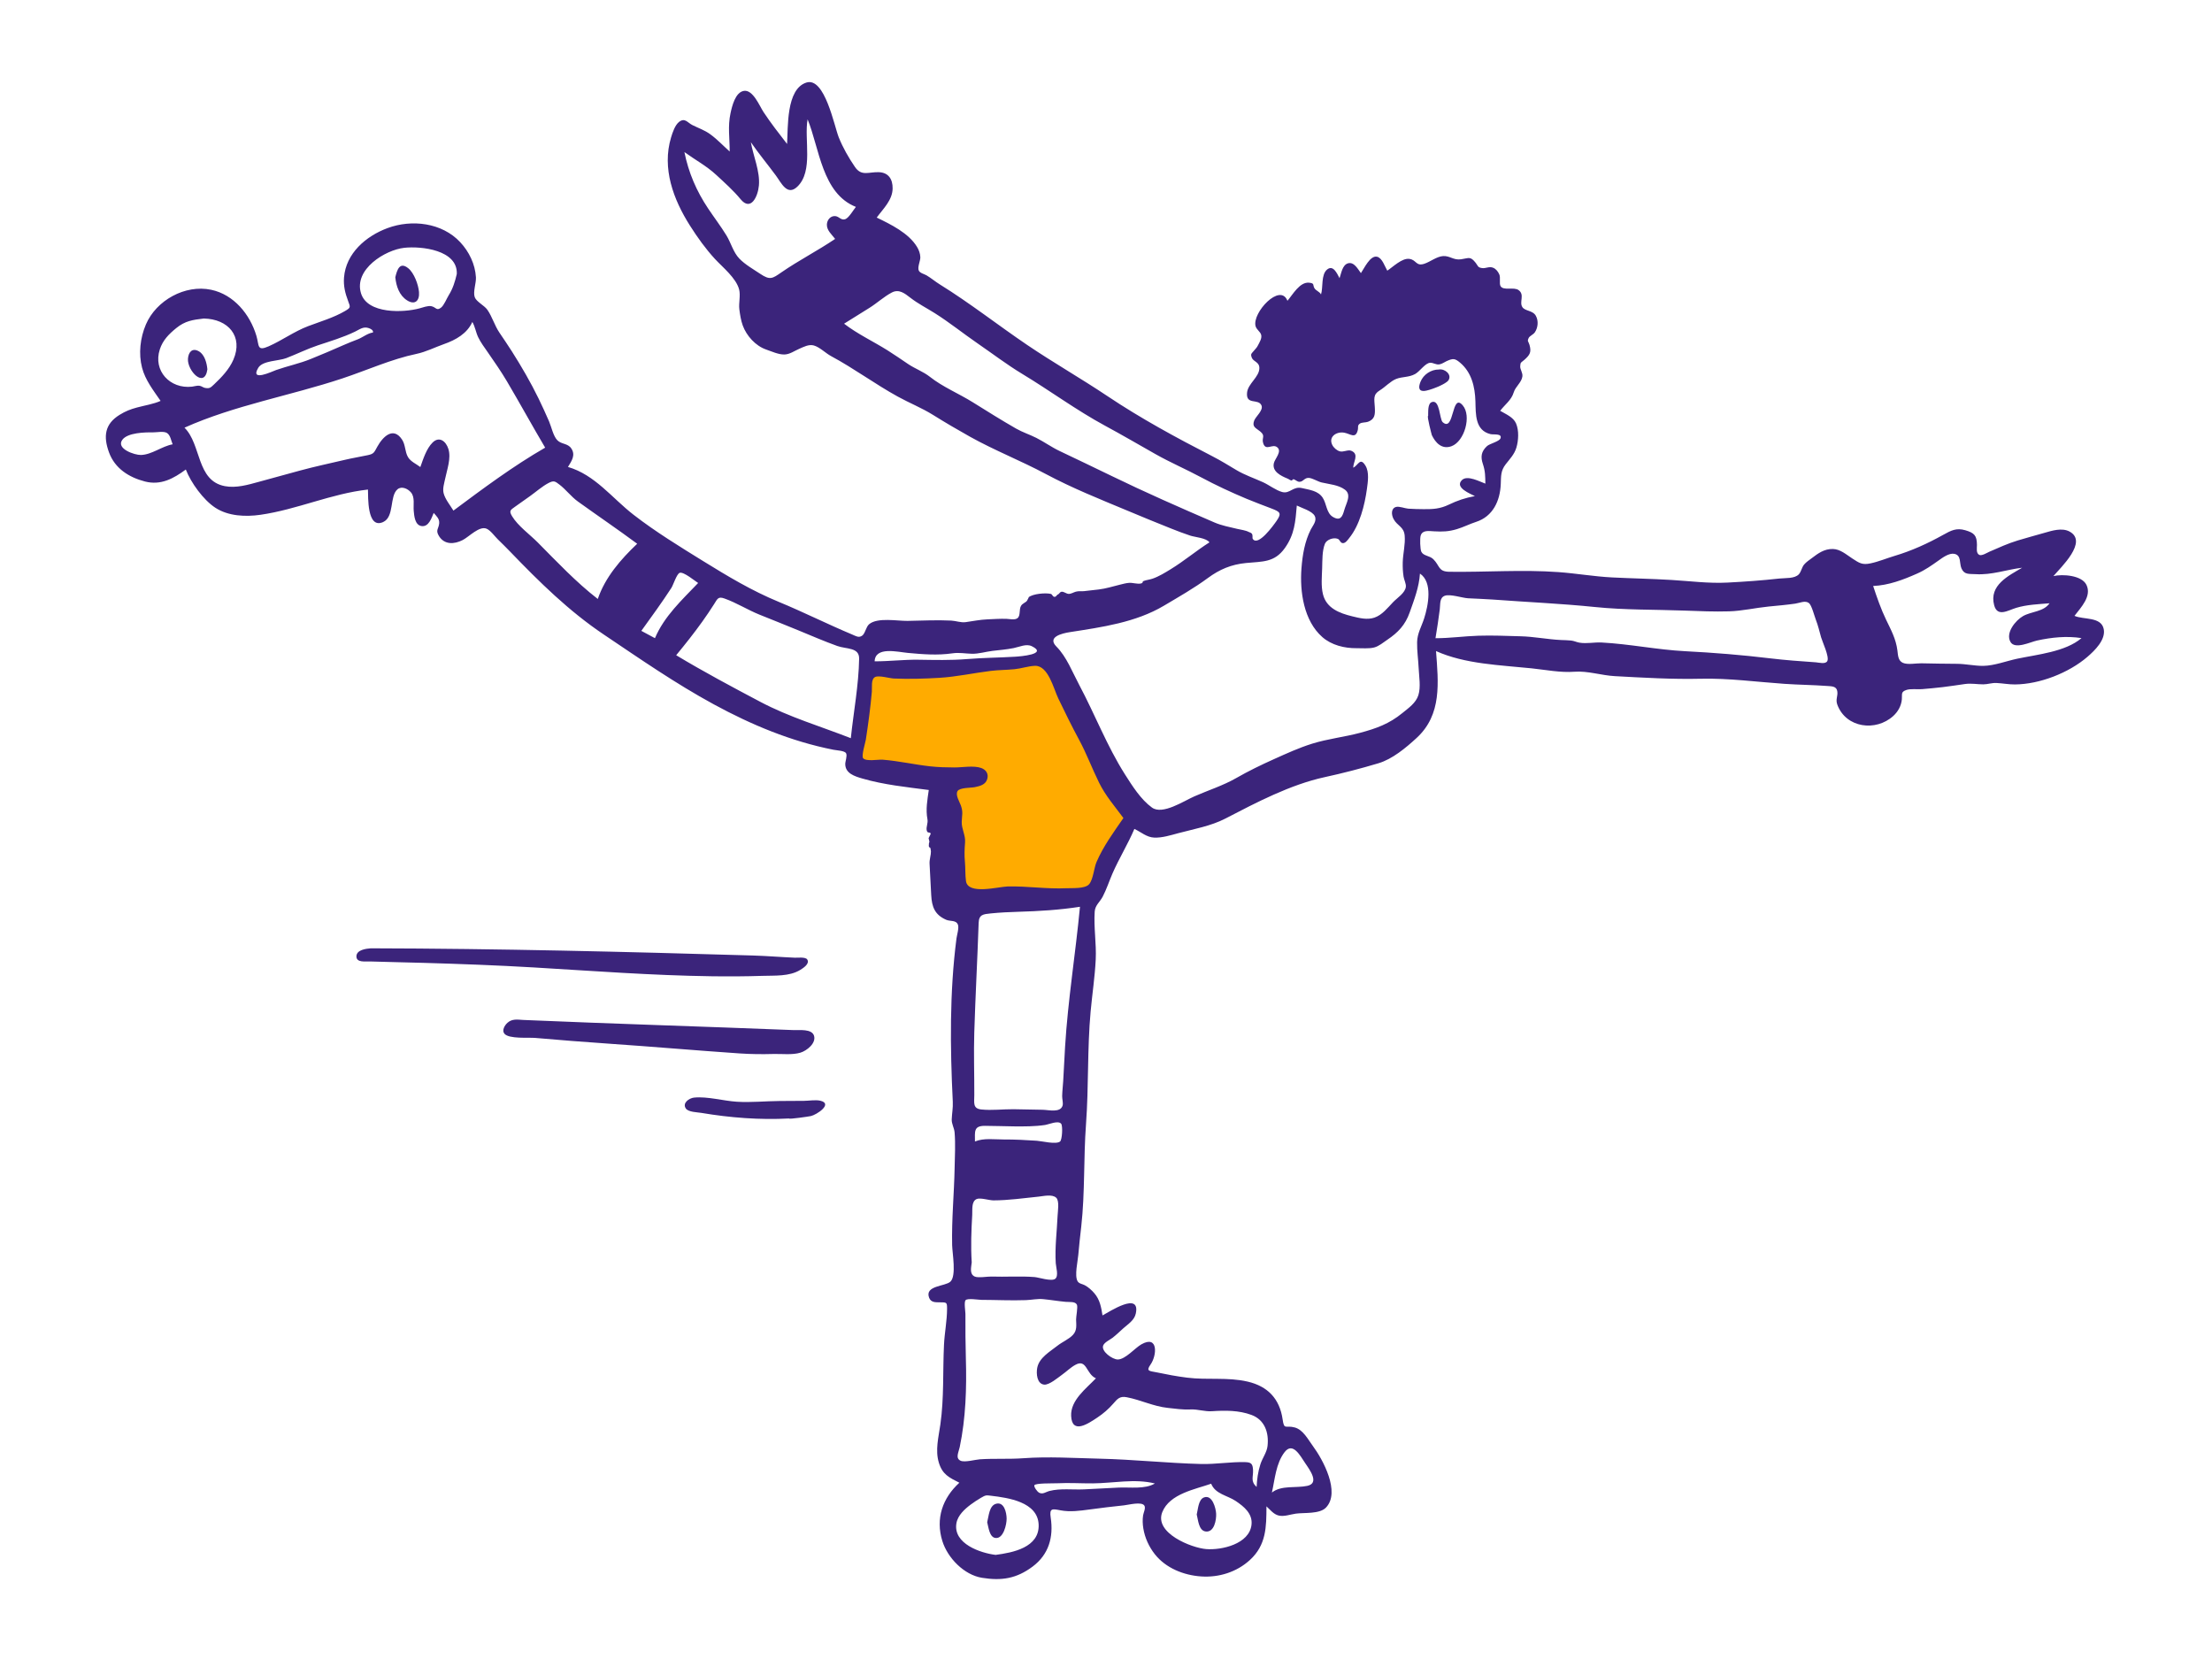<svg width="236" height="177" viewBox="0 0 236 177" fill="none" xmlns="http://www.w3.org/2000/svg">
<path fill-rule="evenodd" clip-rule="evenodd" d="M100.668 71.335C98.218 71.491 95.748 71.427 93.296 71.349C93.055 71.342 92.477 71.229 92.33 71.374C92.161 71.54 92.197 72.456 92.169 72.683C91.957 74.401 91.745 76.119 91.534 77.838C91.436 78.626 91.339 79.415 91.242 80.204C91.214 80.429 90.939 81.399 91.07 81.593C91.309 81.947 93.017 82.028 93.467 82.115L98.828 83.147C99.332 83.245 100.621 83.267 100.855 83.666C101.003 83.919 100.913 84.604 100.93 84.891L101.076 87.26C101.267 90.362 101.458 93.464 101.649 96.566C105.442 96.261 109.236 95.957 113.029 95.651C113.953 95.577 114.876 95.503 115.799 95.429C116.019 95.411 116.479 95.458 116.659 95.336C117.05 95.071 117.385 93.936 117.596 93.528C118.135 92.488 118.673 91.449 119.212 90.409C119.732 89.407 120.251 88.405 120.77 87.403C120.903 87.147 121.235 86.719 121.227 86.438C121.217 86.122 120.746 85.557 120.599 85.287C120.167 84.495 119.736 83.703 119.304 82.912C117.168 78.992 115.031 75.072 112.895 71.152C112.786 70.954 112.545 70.231 112.333 70.121C111.921 69.909 110.482 70.337 110.039 70.388C106.923 70.743 103.799 71.135 100.668 71.335Z" fill="#FFAB00"/>
<path fill-rule="evenodd" clip-rule="evenodd" d="M64.531 64.601C65.288 65.5 66.046 66.398 66.803 67.297C68.811 64.818 70.82 62.34 72.828 59.861C71.821 59.411 70.814 58.961 69.808 58.511C68.914 58.112 69.028 58.302 68.463 59.093C67.153 60.929 65.842 62.765 64.531 64.601Z" fill="#3B247B"/>
<path fill-rule="evenodd" clip-rule="evenodd" d="M103.26 123.07C103.256 124.376 103.253 125.682 103.25 126.988C107.245 126.792 111.24 126.595 115.234 126.398C115.053 125.85 114.871 125.302 114.69 124.754C114.548 124.326 114.369 123.033 114.024 122.746C113.648 122.432 111.992 122.756 111.487 122.774C108.744 122.872 106.002 122.971 103.26 123.07Z" fill="#3B247B"/>
<path fill-rule="evenodd" clip-rule="evenodd" d="M93.743 24.199C89.076 27.147 84.409 30.096 79.742 33.044C80.773 34.249 81.803 35.454 82.833 36.659C83.08 36.948 83.124 37.131 83.406 37.103C83.734 37.07 84.287 36.554 84.561 36.384C87.869 34.325 91.177 32.266 94.485 30.206C95.486 29.583 96.487 28.96 97.488 28.337C96.24 26.958 94.991 25.579 93.743 24.199Z" fill="#3B247B"/>
<path fill-rule="evenodd" clip-rule="evenodd" d="M202.173 70.28C202.004 68.909 201.313 67.516 200.808 66.247C200.212 64.751 199.584 63.268 198.942 61.792C198.535 60.858 198.387 61.087 197.323 61.129C196.08 61.178 194.837 61.227 193.594 61.275C194.551 64.751 195.508 68.226 196.465 71.701C196.631 72.302 196.899 74.558 197.421 74.862C197.602 74.968 198.226 74.832 198.431 74.825C199.018 74.802 199.604 74.781 200.191 74.758C200.988 74.729 201.785 74.699 202.582 74.669C202.471 73.204 202.352 71.738 202.173 70.28Z" fill="#3B247B"/>
<path fill-rule="evenodd" clip-rule="evenodd" d="M123.217 158.275C121.078 157.734 118.751 158.247 116.595 158.262C115.326 158.271 114.059 158.186 112.79 158.251C112.365 158.273 110.42 158.217 110.354 158.473C110.303 158.669 110.69 159.163 110.839 159.245C111.259 159.474 111.555 159.18 111.978 159.071C113.127 158.774 114.469 158.957 115.649 158.901C116.884 158.842 118.118 158.769 119.352 158.712C120.582 158.655 122.151 158.91 123.217 158.275ZM18.42 47.402C18.256 47.026 18.189 46.429 17.812 46.194C17.462 45.976 16.73 46.135 16.327 46.129C15.469 46.118 13.605 46.151 13.045 46.932C12.363 47.882 14.368 48.559 15.037 48.541C16.199 48.51 17.256 47.617 18.42 47.402ZM39.783 35.481C39.872 35.24 39.561 35.081 39.337 35.005C38.766 34.81 38.391 35.134 37.889 35.378C36.621 35.994 35.242 36.401 33.908 36.846C32.747 37.234 31.669 37.777 30.531 38.213C29.723 38.522 28.019 38.462 27.554 39.242C26.636 40.784 29.041 39.628 29.465 39.478C30.681 39.049 31.975 38.785 33.167 38.295C34.314 37.824 35.484 37.344 36.619 36.833C37.137 36.6 37.652 36.403 38.18 36.199C38.674 36.009 39.258 35.531 39.783 35.481ZM74.485 62.2C74.182 62.014 72.941 60.977 72.523 61.114C72.197 61.221 71.833 62.412 71.63 62.725C70.613 64.291 69.516 65.792 68.425 67.307C68.909 67.567 69.393 67.827 69.877 68.087C70.864 65.749 72.767 63.999 74.485 62.2ZM93.315 70.557C94.872 70.561 96.415 70.366 97.971 70.387C99.714 70.412 101.427 70.459 103.168 70.317C104.882 70.176 106.589 70.169 108.303 70.065C108.842 70.033 111.844 69.803 110.085 68.945C109.494 68.656 108.782 69.016 108.14 69.146C107.395 69.296 106.644 69.353 105.891 69.443C105.174 69.529 104.413 69.768 103.689 69.75C102.93 69.732 102.361 69.596 101.598 69.706C100.016 69.934 98.442 69.806 96.861 69.66C95.772 69.558 93.379 68.946 93.315 70.557ZM135.7 159.243C136.702 158.435 138.288 158.785 139.479 158.527C140.794 158.242 139.758 156.848 139.254 156.106C138.728 155.332 137.937 153.786 137.053 154.931C136.13 156.128 136.021 157.815 135.7 159.243ZM104.145 124.117C104.112 124.844 103.752 125.591 104.508 125.841C105.233 126.08 106.478 125.717 107.229 125.652C108.209 125.567 109.173 125.405 110.15 125.305C110.586 125.26 111.024 125.226 111.462 125.266C111.764 125.294 112.492 125.622 112.761 125.486C113.093 125.319 113.254 124.42 112.983 124.074C112.689 123.698 110.917 124.07 110.283 124.118C108.216 124.275 106.203 124.025 104.145 124.117ZM104.019 121.786C104.97 121.394 106.1 121.577 107.102 121.572C108.28 121.566 109.445 121.63 110.621 121.707C111.141 121.741 112.658 122.126 113.095 121.793C113.325 121.618 113.407 120.118 113.212 119.889C112.895 119.513 111.898 119.965 111.49 120.026C110.397 120.188 109.281 120.184 108.178 120.174C107.146 120.165 106.11 120.119 105.078 120.117C103.856 120.114 104.021 120.738 104.019 121.786ZM71.296 60.294C70.907 60.068 69.632 59.033 69.155 59.19C68.75 59.324 68.319 60.559 68.077 60.948C67.616 61.688 67.129 62.413 66.651 63.142C66.345 63.608 65.53 64.451 65.669 65.081C65.744 65.416 66.422 65.996 66.765 65.894C67.118 65.789 67.701 64.474 67.897 64.215C68.959 62.812 70.293 61.756 71.296 60.294ZM194.984 61.813C196.345 64.481 196.52 67.498 197.258 70.361C197.429 71.028 197.694 71.686 197.84 72.356C197.921 72.729 197.771 73.369 197.98 73.687C198.504 74.483 200.925 74.231 201.448 73.53C201.755 73.118 201.516 72.691 201.386 72.264C201.209 71.687 201.294 71.184 201.192 70.609C200.987 69.454 199.947 68.289 199.453 67.224C198.914 66.06 198.666 64.659 197.894 63.62C197.377 62.924 195.927 61.488 194.984 61.813ZM106.223 165.892C108.045 165.653 110.91 165.111 110.814 162.663C110.719 160.23 107.529 159.798 105.754 159.585C105.233 159.522 105.176 159.492 104.648 159.808C104.285 160.024 103.924 160.256 103.585 160.509C102.925 161.001 102.179 161.672 102.038 162.531C101.681 164.712 104.625 165.699 106.223 165.892ZM95.812 27.672C96.638 27.759 95.539 26.956 95.331 26.859C94.698 26.564 93.996 26.617 93.324 26.73C91.7 27.001 90.262 28.365 88.874 29.208C87.404 30.101 85.954 31.11 84.421 31.889C83.721 32.246 83.141 32.548 82.559 33.08C82.262 33.351 82.159 33.539 81.76 33.538C81.539 33.538 81.046 33.022 80.811 33.321C80.153 34.156 83.465 34.425 83.811 34.369C85.538 34.087 87.036 33.431 88.518 32.543C90.031 31.636 91.637 30.899 93.158 30.016C93.815 29.635 94.378 29.128 94.977 28.675C95.063 28.61 95.218 28.391 95.305 28.308C95.445 28.349 95.561 28.313 95.655 28.199C95.704 28.022 95.756 27.846 95.812 27.672ZM129.22 158.298C127.54 158.894 124.794 159.358 124.006 161.328C123.113 163.56 127.126 165.152 128.7 165.273C130.354 165.4 133.294 164.731 133.525 162.674C133.657 161.49 132.719 160.734 131.842 160.144C130.945 159.54 129.665 159.41 129.22 158.298ZM21.741 33.984C20.553 34.121 19.746 34.238 18.8 35.008C18.016 35.648 17.369 36.294 17.049 37.28C16.31 39.56 18.137 41.518 20.485 41.253C20.743 41.223 20.996 41.127 21.259 41.154C21.5 41.178 21.669 41.352 21.873 41.386C22.354 41.468 22.447 41.383 22.841 41.009C23.646 40.246 24.454 39.407 24.899 38.377C25.973 35.896 24.358 34.029 21.741 33.984ZM48.735 29.233C48.85 26.665 44.942 26.243 43.139 26.438C41.093 26.66 37.736 28.738 38.515 31.287C39.201 33.53 43.071 33.359 44.743 32.903C45.101 32.806 45.657 32.594 46.01 32.666C46.538 32.773 46.564 33.208 47.063 32.814C47.376 32.566 47.659 31.845 47.88 31.489C48.321 30.781 48.548 30.043 48.735 29.233ZM103.674 134.681C103.62 135.231 103.41 135.937 104.002 136.199C104.368 136.361 105.383 136.184 105.75 136.197C107.283 136.251 108.857 136.129 110.381 136.251C110.832 136.287 112.179 136.745 112.58 136.438C112.972 136.138 112.666 135.201 112.64 134.781C112.533 133.068 112.763 131.404 112.836 129.7C112.856 129.243 113.045 128.132 112.694 127.793C112.267 127.38 111.32 127.619 110.811 127.67C109.223 127.831 107.59 128.067 105.994 128.07C105.556 128.071 104.586 127.76 104.206 127.924C103.622 128.176 103.76 129.054 103.728 129.615C103.63 131.305 103.565 132.989 103.674 134.681ZM67.982 58.013C65.9 56.471 63.743 55.009 61.661 53.51C60.92 52.976 60.369 52.214 59.675 51.693C59.239 51.366 59.106 51.223 58.511 51.539C57.823 51.904 57.183 52.477 56.548 52.93C56.015 53.31 55.48 53.687 54.946 54.066C54.451 54.417 54.286 54.497 54.636 55.079C55.253 56.105 56.534 57.03 57.371 57.873C59.437 59.954 61.456 62.106 63.777 63.904C64.575 61.576 66.226 59.682 67.982 58.013ZM91.316 22.074C87.702 20.646 87.428 15.812 86.164 12.73C85.773 14.84 86.811 18.268 85.058 19.925C83.98 20.943 83.356 19.506 82.777 18.723C81.895 17.532 80.949 16.392 80.108 15.171C80.366 16.645 81.107 18.299 80.968 19.798C80.859 20.975 80.107 22.587 79.012 21.252C78.261 20.336 77.298 19.479 76.421 18.666C75.368 17.689 74.165 17.057 73.019 16.224C73.463 18.428 74.309 20.385 75.555 22.251C76.195 23.208 76.895 24.127 77.499 25.108C77.992 25.91 78.225 26.907 78.879 27.588C79.49 28.225 80.388 28.733 81.119 29.222C82.16 29.918 82.41 29.72 83.368 29.058C85.221 27.778 87.234 26.753 89.1 25.489C88.754 25.033 88.203 24.582 88.221 23.96C88.235 23.457 88.621 22.999 89.136 23.059C89.54 23.107 89.727 23.53 90.176 23.387C90.556 23.266 91.075 22.359 91.316 22.074ZM215.743 60.572C214.069 60.77 212.505 61.367 210.789 61.258C210.095 61.214 209.576 61.342 209.271 60.645C209.027 60.088 209.277 59.242 208.511 59.09C207.944 58.978 207.242 59.504 206.823 59.803C206.069 60.338 205.402 60.814 204.549 61.192C203.037 61.863 201.501 62.446 199.848 62.52C200.248 63.734 200.67 64.95 201.223 66.105C201.754 67.211 202.276 68.152 202.434 69.385C202.502 69.912 202.502 70.487 203.019 70.719C203.527 70.946 204.433 70.759 204.983 70.768C206.242 70.791 207.501 70.821 208.761 70.823C209.72 70.825 210.675 71.054 211.609 71.041C212.77 71.024 214.085 70.519 215.217 70.279C217.364 69.825 220.368 69.544 222.078 68.08C220.495 67.831 218.882 68 217.327 68.341C216.615 68.498 214.981 69.311 214.504 68.496C213.935 67.526 215.048 66.186 215.833 65.735C216.719 65.226 218.041 65.281 218.666 64.364C217.486 64.463 216.244 64.507 215.104 64.853C214.23 65.119 213.103 65.876 212.757 64.565C212.197 62.441 214.282 61.434 215.743 60.572ZM90.774 78.757C91.07 75.945 91.613 73.104 91.662 70.273C91.682 69.05 90.3 69.269 89.333 68.921C87.927 68.416 86.549 67.818 85.169 67.249C83.793 66.681 82.409 66.133 81.029 65.577C79.775 65.072 78.572 64.308 77.308 63.86C76.62 63.615 76.567 63.854 76.168 64.485C75.779 65.099 75.371 65.7 74.949 66.292C74.062 67.534 73.113 68.729 72.142 69.906C75.062 71.664 78.11 73.289 81.124 74.882C84.199 76.508 87.543 77.493 90.774 78.757ZM153.153 68.091C154.697 68.094 156.201 67.872 157.739 67.825C159.26 67.778 160.73 67.845 162.237 67.885C163.685 67.922 165.105 68.216 166.549 68.284C166.9 68.301 167.265 68.299 167.615 68.339C167.966 68.378 168.174 68.508 168.5 68.564C169.301 68.699 170.081 68.507 170.889 68.55C173.869 68.709 176.805 69.322 179.786 69.477C182.85 69.636 185.841 69.874 188.891 70.242C190.503 70.436 192.117 70.55 193.737 70.663C194.069 70.687 194.78 70.896 194.962 70.517C195.183 70.057 194.433 68.485 194.295 67.998C194.116 67.365 193.969 66.718 193.728 66.104C193.587 65.745 193.289 64.574 193.003 64.346C192.604 64.029 192.009 64.334 191.543 64.401C190.6 64.537 189.641 64.619 188.692 64.712C187.288 64.851 185.883 65.183 184.48 65.225C182.896 65.272 181.32 65.204 179.738 65.145C176.569 65.026 173.324 65.088 170.172 64.764C166.529 64.39 162.87 64.238 159.219 63.963C158.353 63.898 157.485 63.882 156.619 63.83C155.999 63.793 154.734 63.358 154.155 63.559C153.567 63.764 153.679 64.461 153.612 65.002C153.485 66.034 153.32 67.064 153.153 68.091ZM115.223 96.745C113.025 97.083 110.869 97.215 108.647 97.279C107.667 97.307 106.693 97.354 105.717 97.452C104.9 97.534 104.443 97.57 104.413 98.464C104.28 102.383 104.067 106.26 103.946 110.181C103.878 112.395 103.957 114.612 103.949 116.826C103.946 117.667 103.774 118.273 104.697 118.371C105.82 118.49 106.997 118.334 108.126 118.344C109.166 118.354 110.205 118.38 111.244 118.402C111.912 118.417 113.149 118.749 113.373 117.941C113.445 117.682 113.316 117.228 113.323 116.943C113.335 116.411 113.401 115.874 113.433 115.342C113.506 114.122 113.56 112.902 113.634 111.682C113.937 106.685 114.752 101.729 115.223 96.745ZM90.055 34.535C91.505 35.648 93.154 36.413 94.704 37.386C95.447 37.852 96.164 38.353 96.892 38.842C97.641 39.345 98.511 39.65 99.219 40.208C100.588 41.29 102.282 41.979 103.787 42.918C105.315 43.871 106.839 44.827 108.402 45.723C109.094 46.12 109.851 46.358 110.56 46.715C111.411 47.145 112.182 47.706 113.044 48.116C114.89 48.994 116.732 49.873 118.57 50.767C122.177 52.523 125.875 54.146 129.557 55.737C130.342 56.076 131.167 56.225 131.994 56.425C132.385 56.52 132.88 56.569 133.232 56.756C133.341 56.815 133.457 56.823 133.544 56.922C133.711 57.11 133.569 57.374 133.672 57.514C134.245 58.299 135.838 56.093 136.208 55.559C136.78 54.733 136.548 54.599 135.665 54.256C134.774 53.911 133.875 53.585 132.994 53.215C131.371 52.535 129.71 51.765 128.16 50.932C126.547 50.065 124.867 49.349 123.271 48.445C121.481 47.431 119.705 46.396 117.895 45.418C114.841 43.767 112.035 41.686 109.068 39.895C107.429 38.906 105.889 37.729 104.304 36.64C102.757 35.577 101.29 34.391 99.71 33.398C98.841 32.852 97.938 32.397 97.126 31.766C96.519 31.295 95.913 30.811 95.152 31.207C94.33 31.634 93.554 32.353 92.755 32.85C91.854 33.41 90.955 33.973 90.055 34.535ZM157.36 52.93C156.89 52.684 155.162 52.026 155.973 51.221C156.551 50.648 157.916 51.409 158.475 51.599C158.463 50.806 158.465 50.26 158.21 49.504C157.953 48.745 158.024 48.171 158.649 47.595C158.934 47.332 159.97 47.105 160.091 46.76C160.277 46.224 159.348 46.394 159.031 46.319C157.355 45.922 157.456 44.165 157.414 42.82C157.365 41.238 156.995 39.718 155.773 38.689C155.221 38.225 155.021 38.224 154.341 38.529C154.091 38.642 153.865 38.822 153.588 38.872C153.197 38.943 152.935 38.688 152.587 38.705C152.048 38.732 151.497 39.624 150.972 39.909C150.292 40.278 149.623 40.168 148.951 40.432C148.354 40.667 147.776 41.304 147.218 41.643C146.459 42.105 146.632 42.558 146.681 43.465C146.721 44.222 146.697 44.718 145.953 44.999C145.713 45.089 145.291 45.049 145.087 45.194C144.785 45.409 144.949 45.571 144.851 45.931C144.605 46.84 144.083 46.285 143.417 46.164C142.606 46.015 141.713 46.588 142.136 47.459C142.288 47.77 142.613 48.054 142.939 48.151C143.324 48.265 143.805 47.95 144.161 48.092C145.067 48.456 144.343 49.316 144.386 49.903C144.936 49.604 145.123 48.748 145.692 49.697C146.103 50.382 145.939 51.424 145.837 52.172C145.6 53.904 145.069 56.025 143.943 57.414C143.781 57.614 143.538 57.99 143.234 57.943C142.98 57.904 142.949 57.574 142.73 57.49C142.26 57.309 141.539 57.577 141.359 58.013C141.055 58.749 141.087 59.829 141.062 60.608C141.035 61.505 140.929 62.52 141.147 63.399C141.518 64.902 142.916 65.425 144.276 65.757C145.033 65.942 145.864 66.157 146.631 65.898C147.468 65.614 148.043 64.854 148.633 64.241C149.076 63.779 149.936 63.255 149.994 62.588C150.021 62.275 149.799 61.845 149.749 61.525C149.668 61.018 149.646 60.505 149.659 59.991C149.684 59.048 149.948 58.089 149.867 57.146C149.784 56.181 149.067 56.112 148.677 55.368C148.444 54.925 148.389 54.234 148.955 54.084C149.284 53.996 149.9 54.245 150.257 54.271C150.8 54.309 151.351 54.318 151.896 54.323C152.901 54.334 153.658 54.282 154.567 53.845C155.503 53.395 156.339 53.114 157.36 52.93ZM134.069 158.646C134.106 157.823 134.221 157.001 134.476 156.216C134.692 155.548 135.157 154.964 135.235 154.274C135.398 152.835 134.921 151.483 133.534 150.964C132.189 150.461 130.732 150.469 129.327 150.563C128.512 150.618 127.821 150.339 127.021 150.376C126.178 150.415 125.435 150.299 124.599 150.21C123.045 150.045 121.721 149.361 120.212 149.072C119.474 148.93 119.218 149.245 118.767 149.765C118.269 150.337 117.708 150.819 117.077 151.239C116.108 151.885 114.374 153.073 114.281 151.069C114.204 149.388 115.888 148.142 116.927 147.053C115.874 146.605 115.964 144.943 114.74 145.612C114.209 145.902 113.79 146.332 113.299 146.68C112.886 146.973 111.938 147.789 111.395 147.726C110.628 147.636 110.546 146.546 110.661 145.942C110.87 144.844 112.017 144.212 112.832 143.567C113.324 143.178 114.061 142.871 114.479 142.413C114.924 141.927 114.825 141.382 114.81 140.771C114.803 140.492 115.012 139.445 114.898 139.204C114.724 138.834 114.119 138.932 113.689 138.894C112.889 138.822 112.096 138.682 111.3 138.607C110.676 138.548 110.076 138.689 109.451 138.712C107.874 138.769 106.278 138.687 104.698 138.683C104.412 138.682 103.211 138.477 103.011 138.725C102.839 138.938 103.003 139.929 103.002 140.185C102.996 141.775 103.002 143.363 103.049 144.952C103.142 148.087 103.038 151.307 102.394 154.389C102.277 154.948 101.91 155.566 102.476 155.841C102.911 156.053 104.073 155.724 104.548 155.693C106.088 155.592 107.644 155.692 109.175 155.58C111.841 155.385 114.598 155.564 117.317 155.627C120.935 155.711 124.532 156.103 128.148 156.195C129.72 156.235 131.319 155.949 132.87 155.996C133.48 156.015 133.652 156.169 133.687 156.823C133.728 157.599 133.39 158.016 134.069 158.646ZM58.164 47.76C56.775 45.412 55.465 43.019 54.077 40.671C53.45 39.611 52.746 38.603 52.046 37.59C51.688 37.072 51.291 36.548 51.017 35.976C50.766 35.453 50.691 34.852 50.395 34.35C49.836 35.587 48.635 36.265 47.379 36.708C46.402 37.052 45.45 37.544 44.431 37.757C41.766 38.313 39.13 39.51 36.515 40.379C30.963 42.222 25.029 43.234 19.683 45.629C21.507 47.434 20.94 51.284 23.984 51.866C25.195 52.098 26.459 51.725 27.618 51.406C29.081 51.003 30.546 50.603 32.01 50.204C33.6 49.771 35.205 49.435 36.807 49.057C37.612 48.867 38.422 48.735 39.228 48.564C39.9 48.422 39.908 48.282 40.26 47.649C40.855 46.58 41.959 45.486 42.893 46.897C43.273 47.471 43.193 48.193 43.526 48.763C43.811 49.249 44.419 49.501 44.847 49.83C45.144 48.992 45.499 47.856 46.155 47.212C46.871 46.51 47.582 47.075 47.84 47.901C48.149 48.893 47.693 50.101 47.493 51.077C47.396 51.554 47.211 52.103 47.323 52.592C47.472 53.242 48.038 53.913 48.376 54.477C51.532 52.125 54.755 49.723 58.164 47.76ZM119.858 87.276C118.934 86.023 117.957 84.914 117.264 83.51C116.522 82.011 115.923 80.395 115.132 78.934C114.347 77.482 113.624 76.003 112.907 74.513C112.407 73.473 111.838 70.976 110.405 71.038C109.689 71.07 108.959 71.327 108.239 71.398C107.395 71.481 106.547 71.476 105.705 71.579C103.855 71.806 102.056 72.21 100.189 72.32C98.586 72.414 96.961 72.462 95.356 72.392C94.918 72.373 93.779 72.032 93.374 72.228C92.901 72.455 93.059 73.343 93.019 73.798C92.868 75.507 92.637 77.218 92.377 78.914C92.333 79.203 91.886 80.648 92.086 80.892C92.394 81.269 93.72 81.017 94.152 81.05C95.857 81.182 97.533 81.571 99.232 81.76C100.093 81.855 100.956 81.877 101.822 81.88C102.664 81.883 103.892 81.651 104.69 81.939C105.204 82.125 105.495 82.561 105.329 83.117C105.147 83.729 104.552 83.866 104.001 83.981C103.597 84.065 102.425 84.018 102.171 84.389C101.896 84.792 102.378 85.549 102.514 85.931C102.775 86.662 102.627 86.976 102.607 87.691C102.587 88.444 103.023 89.106 102.964 89.867C102.908 90.611 102.877 91.205 102.949 91.963C103.013 92.63 102.969 93.359 103.062 94.007C103.279 95.505 106.518 94.599 107.523 94.576C109.6 94.529 111.686 94.866 113.756 94.766C114.365 94.737 115.777 94.847 116.206 94.33C116.642 93.807 116.711 92.612 116.992 91.963C117.724 90.27 118.817 88.785 119.858 87.276ZM138.358 53.935C138.207 55.673 138.122 57.012 137.081 58.474C135.97 60.036 134.692 59.896 132.938 60.068C131.363 60.222 130.127 60.742 128.862 61.674C127.375 62.769 125.77 63.678 124.185 64.62C121.169 66.413 117.572 66.909 114.147 67.442C113.286 67.576 111.697 67.961 112.71 68.982C113.799 70.079 114.409 71.698 115.141 73.071C116.819 76.218 118.105 79.599 120.019 82.613C120.792 83.831 121.717 85.301 122.904 86.16C124.03 86.976 126.292 85.461 127.438 84.96C128.929 84.308 130.493 83.814 131.897 83.01C133.207 82.26 134.54 81.613 135.916 80.996C137.268 80.389 138.577 79.786 139.993 79.344C141.659 78.823 143.419 78.638 145.111 78.184C146.847 77.719 148.217 77.226 149.62 76.076C150.272 75.541 151.067 75.006 151.329 74.162C151.598 73.297 151.4 72.195 151.359 71.308C151.317 70.382 151.173 69.433 151.192 68.507C151.211 67.573 151.669 66.839 151.945 65.971C152.382 64.602 152.879 62.118 151.496 61.196C151.399 62.659 150.883 63.972 150.399 65.345C149.934 66.667 149.169 67.476 148.026 68.247C147.592 68.54 147.121 68.948 146.606 69.081C146.06 69.223 145.297 69.15 144.729 69.156C143.452 69.17 142.069 68.835 141.086 67.975C139.096 66.233 138.662 63.111 138.854 60.634C138.965 59.21 139.199 57.775 139.852 56.49C140.077 56.048 140.523 55.576 140.274 55.059C140.013 54.517 138.846 54.189 138.358 53.935ZM99.092 84.285C96.745 83.978 94.3 83.729 92.02 83.067C91.191 82.825 90.19 82.52 90.181 81.525C90.178 81.22 90.407 80.668 90.276 80.381C90.141 80.087 89.3 80.067 88.911 79.99C84.389 79.093 80.189 77.34 76.152 75.145C72.069 72.924 68.298 70.305 64.445 67.717C60.687 65.193 57.564 62.11 54.439 58.868C54.005 58.417 53.56 57.978 53.112 57.542C52.785 57.224 52.331 56.575 51.901 56.402C51.128 56.092 50.048 57.269 49.364 57.619C48.475 58.075 47.415 58.144 46.829 57.183C46.441 56.549 46.802 56.433 46.857 55.836C46.903 55.345 46.567 55.066 46.271 54.725C46.043 55.263 45.74 56.247 44.965 56.125C44.267 56.015 44.191 55.054 44.141 54.506C44.083 53.867 44.282 53.056 43.85 52.539C43.51 52.132 42.846 51.835 42.41 52.203C41.535 52.944 42.102 55.152 40.867 55.702C39.124 56.478 39.294 52.938 39.257 52.231C35.356 52.662 31.689 54.366 27.783 54.924C26.194 55.151 24.358 55.077 22.971 54.169C21.695 53.335 20.37 51.5 19.825 50.092C18.517 51.061 17.149 51.805 15.469 51.372C13.761 50.932 12.259 49.985 11.631 48.268C11.001 46.545 11.184 45.233 12.756 44.261C13.4 43.863 13.908 43.668 14.617 43.476C15.401 43.263 16.394 43.109 17.134 42.772C16.371 41.657 15.503 40.564 15.156 39.231C14.764 37.728 14.96 36.037 15.567 34.616C16.664 32.047 19.748 30.328 22.525 30.915C24.95 31.428 26.665 33.526 27.354 35.822C27.667 36.865 27.392 37.511 28.668 36.946C30.118 36.305 31.387 35.361 32.884 34.795C34.183 34.304 35.6 33.892 36.803 33.187C37.426 32.822 37.397 32.791 37.143 32.121C36.828 31.29 36.633 30.515 36.703 29.612C36.904 27.024 39.045 25.19 41.337 24.339C43.935 23.374 47.157 23.755 49.103 25.841C50.049 26.854 50.695 28.186 50.777 29.58C50.814 30.198 50.446 31.138 50.651 31.708C50.83 32.203 51.676 32.584 52.003 33.058C52.521 33.81 52.761 34.711 53.275 35.476C53.721 36.139 54.172 36.796 54.601 37.47C55.641 39.108 56.616 40.786 57.467 42.53C57.856 43.328 58.221 44.138 58.577 44.951C58.822 45.509 59.024 46.528 59.465 46.972C59.909 47.421 60.572 47.278 60.954 47.846C61.435 48.562 60.978 49.195 60.597 49.819C63.495 50.668 65.275 53.122 67.594 54.92C69.936 56.735 72.506 58.307 75.023 59.864C77.643 61.484 80.215 63.029 83.067 64.206C85.725 65.303 88.294 66.597 90.945 67.707C91.316 67.863 91.606 68.07 91.973 67.828C92.313 67.604 92.382 66.882 92.737 66.59C93.637 65.849 95.754 66.26 96.825 66.243C98.37 66.219 99.937 66.132 101.48 66.211C102.003 66.238 102.508 66.447 103.02 66.378C103.804 66.272 104.537 66.112 105.354 66.079C106.033 66.051 106.712 66.001 107.393 66.025C107.715 66.037 108.261 66.175 108.551 65.956C108.912 65.682 108.694 65.025 108.941 64.627C109.101 64.369 109.417 64.298 109.572 64.095C109.552 64.121 109.819 63.661 109.745 63.719C110.22 63.344 111.551 63.23 112.114 63.364C112.276 63.403 112.303 63.676 112.507 63.677C112.711 63.678 112.726 63.472 112.87 63.423C113.019 63.371 113.059 63.165 113.259 63.133C113.48 63.098 113.762 63.347 114.001 63.361C114.271 63.376 114.527 63.197 114.778 63.128C115.111 63.036 115.368 63.103 115.645 63.071C116.151 63.011 116.694 62.954 117.219 62.892C117.983 62.803 118.728 62.564 119.473 62.383C119.799 62.303 120.126 62.211 120.463 62.185C120.852 62.156 121.358 62.339 121.726 62.252C122.04 62.178 121.784 62.066 122.056 61.972C122.35 61.87 122.668 61.842 122.967 61.738C123.652 61.501 124.285 61.107 124.901 60.731C126.335 59.855 127.618 58.764 129.036 57.865C128.712 57.394 127.507 57.315 126.997 57.148C126.296 56.919 125.607 56.65 124.921 56.379C123.36 55.763 121.811 55.117 120.263 54.472C117.325 53.248 114.371 52.068 111.564 50.566C108.927 49.156 106.11 48.057 103.495 46.596C102.165 45.853 100.833 45.071 99.54 44.264C98.335 43.514 97.038 43.002 95.79 42.315C93.352 40.974 91.113 39.305 88.665 37.992C88.087 37.682 87.445 37.026 86.822 36.857C86.285 36.712 85.742 37.011 85.257 37.221C84.744 37.443 84.262 37.808 83.686 37.821C83.052 37.834 82.326 37.493 81.727 37.286C80.615 36.901 79.649 35.834 79.244 34.724C79.047 34.181 78.955 33.578 78.882 33.006C78.796 32.329 79.025 31.533 78.859 30.889C78.546 29.665 77.097 28.515 76.286 27.636C75.28 26.545 74.408 25.324 73.614 24.073C71.838 21.276 70.606 17.957 71.596 14.665C71.747 14.163 72.016 13.333 72.46 12.999C73.076 12.535 73.34 13.077 73.874 13.346C74.536 13.68 75.164 13.875 75.785 14.329C76.538 14.879 77.157 15.55 77.851 16.166C77.855 14.745 77.633 13.498 77.94 12.075C78.098 11.345 78.45 9.825 79.379 9.695C80.344 9.559 81.035 11.307 81.454 11.944C82.235 13.129 83.106 14.241 83.974 15.361C84.087 13.623 83.856 9.491 86.041 8.807C87.999 8.194 89.011 13.471 89.486 14.652C89.928 15.753 90.549 16.841 91.221 17.82C91.925 18.846 92.693 18.323 93.784 18.371C94.793 18.416 95.246 19.114 95.235 20.103C95.221 21.355 94.226 22.269 93.538 23.213C95.027 23.933 96.956 24.869 97.845 26.352C98.043 26.68 98.178 27.058 98.191 27.445C98.202 27.828 97.852 28.53 98.034 28.884C98.167 29.143 98.616 29.237 98.855 29.378C99.349 29.67 99.788 30.048 100.277 30.35C103.48 32.333 106.491 34.702 109.58 36.795C112.37 38.685 115.325 40.368 118.147 42.257C121.735 44.659 125.508 46.703 129.348 48.677C130.234 49.133 131.056 49.639 131.906 50.148C132.778 50.672 133.82 51.025 134.751 51.448C135.403 51.745 136.115 52.31 136.8 52.495C137.615 52.715 137.958 51.85 138.908 52.074C139.727 52.267 140.62 52.353 141.112 53.09C141.544 53.737 141.504 54.726 142.198 55.144C143.004 55.629 143.23 55.109 143.416 54.437C143.628 53.671 144.226 52.796 143.492 52.245C142.798 51.724 141.816 51.667 141.004 51.474C140.593 51.377 140.048 51.021 139.656 50.989C139.167 50.948 139.053 51.404 138.637 51.405C138.416 51.405 138.222 51.191 138.011 51.123C137.963 51.108 137.839 51.282 137.781 51.266C137.576 51.209 137.559 51.14 137.358 51.057C136.642 50.763 135.696 50.3 135.912 49.406C136.028 48.927 136.813 48.156 136.265 47.717C135.75 47.303 135.059 48.165 134.775 47.303C134.573 46.69 135.065 46.526 134.44 46.022C133.98 45.651 133.557 45.55 133.811 44.87C133.975 44.432 134.826 43.767 134.582 43.239C134.236 42.491 132.922 43.247 133.049 41.897C133.139 40.93 134.355 40.232 134.363 39.28C134.369 38.599 133.723 38.604 133.555 38.162C133.389 37.724 133.541 37.726 133.783 37.419C133.963 37.191 134.08 37.115 134.214 36.846C134.377 36.52 134.659 36.096 134.553 35.716C134.458 35.375 134.058 35.172 133.957 34.793C133.578 33.367 136.59 30.127 137.357 32.09C137.927 31.431 138.674 30.051 139.681 30.162C140.29 30.229 140.03 30.402 140.241 30.754C140.394 31.009 140.82 31.139 140.94 31.415C141.179 30.674 140.926 29.3 141.589 28.757C142.236 28.226 142.642 29.159 142.917 29.678C143.094 29.188 143.208 28.27 143.818 28.094C144.471 27.906 144.879 28.723 145.197 29.139C145.539 28.652 146.182 27.218 146.922 27.392C147.477 27.523 147.752 28.45 148.011 28.878C148.618 28.479 149.575 27.518 150.362 27.62C151.127 27.719 151.06 28.437 151.955 28.143C152.605 27.93 153.28 27.364 153.969 27.321C154.696 27.277 155.08 27.786 155.887 27.662C156.744 27.531 156.874 27.332 157.433 28.031C157.709 28.377 157.636 28.528 158.114 28.6C158.519 28.662 158.873 28.394 159.297 28.563C159.611 28.687 159.83 28.978 159.961 29.276C160.116 29.629 159.937 30.241 160.091 30.518C160.389 31.052 161.516 30.581 162.021 30.952C162.703 31.452 162.061 32.212 162.424 32.766C162.716 33.211 163.537 33.098 163.864 33.699C164.161 34.243 164.091 34.962 163.747 35.466C163.603 35.678 163.197 35.853 163.102 36.045C162.906 36.441 163.071 36.395 163.184 36.799C163.403 37.572 163.228 37.864 162.632 38.393C162.288 38.699 162.216 38.611 162.193 39.076C162.175 39.434 162.48 39.767 162.424 40.169C162.331 40.821 161.69 41.231 161.497 41.872C161.248 42.697 160.568 43.149 160.056 43.828C160.661 44.193 161.457 44.496 161.751 45.182C162.072 45.931 162.013 46.995 161.785 47.755C161.567 48.482 161.1 48.946 160.651 49.524C160.105 50.227 160.151 50.784 160.118 51.642C160.046 53.456 159.268 55.103 157.489 55.679C156.783 55.907 156.146 56.243 155.43 56.456C154.555 56.717 153.914 56.738 153.006 56.687C152.438 56.655 151.773 56.532 151.575 57.134C151.476 57.435 151.513 58.605 151.647 58.873C151.878 59.33 152.532 59.269 152.926 59.665C153.637 60.378 153.436 60.986 154.635 61.003C158.52 61.057 162.392 60.757 166.277 61.038C168.193 61.177 170.067 61.508 171.991 61.606C174.108 61.713 176.23 61.748 178.345 61.877C180.342 61.998 182.295 62.26 184.303 62.156C186.177 62.06 187.978 61.931 189.845 61.724C190.483 61.653 191.473 61.755 191.924 61.267C192.174 60.996 192.232 60.532 192.481 60.234C192.712 59.958 193.025 59.759 193.308 59.544C193.994 59.023 194.641 58.555 195.546 58.572C196.339 58.587 196.972 59.16 197.618 59.582C198.368 60.071 198.679 60.296 199.568 60.106C200.455 59.917 201.269 59.567 202.134 59.309C203.959 58.766 205.669 57.985 207.331 57.058C208.15 56.601 208.727 56.295 209.67 56.569C210.637 56.851 210.911 57.128 210.923 58.132C210.927 58.451 210.805 59.017 211.171 59.202C211.437 59.335 212.023 58.962 212.248 58.864C213.246 58.432 214.225 57.981 215.268 57.665C216.219 57.376 217.182 57.12 218.138 56.845C218.937 56.614 220.003 56.281 220.799 56.71C222.811 57.794 219.851 60.548 219.082 61.464C220.041 61.235 222.098 61.366 222.602 62.395C223.199 63.612 222.003 64.82 221.328 65.705C222.273 66.136 224.182 65.765 224.449 67.121C224.673 68.259 223.489 69.406 222.717 70.072C220.72 71.795 217.622 73.001 214.984 73.024C214.315 73.03 213.663 72.9 212.997 72.868C212.51 72.845 212.07 73.013 211.597 73.014C210.93 73.015 210.338 72.883 209.65 72.978C208.857 73.086 208.07 73.219 207.274 73.309C206.535 73.392 205.795 73.468 205.053 73.526C204.565 73.564 203.827 73.456 203.373 73.62C202.786 73.832 202.957 74.045 202.91 74.61C202.851 75.304 202.499 75.931 201.988 76.394C200.13 78.076 196.966 77.672 196.033 75.204C195.806 74.603 196.107 74.29 196.022 73.749C195.935 73.204 195.429 73.223 194.933 73.186C193.423 73.074 191.894 73.064 190.378 72.959C187.444 72.757 184.421 72.346 181.488 72.415C178.427 72.488 175.346 72.304 172.288 72.138C170.861 72.061 169.383 71.56 167.979 71.668C166.487 71.783 164.903 71.461 163.403 71.305C160.051 70.957 156.309 70.856 153.211 69.463C153.456 72.821 153.863 76.231 151.138 78.735C149.996 79.785 148.561 80.987 147.064 81.434C145.134 82.011 143.284 82.489 141.321 82.917C137.669 83.713 134.041 85.617 130.746 87.328C129.197 88.133 127.378 88.447 125.698 88.897C124.898 89.112 123.997 89.396 123.158 89.366C122.331 89.336 121.757 88.775 121.027 88.439C120.328 90.084 119.386 91.591 118.683 93.214C118.334 94.02 118.059 94.876 117.653 95.656C117.344 96.249 116.843 96.569 116.795 97.257C116.68 98.929 116.986 100.673 116.904 102.364C116.815 104.208 116.528 106.079 116.359 107.925C115.994 111.915 116.164 115.932 115.868 119.927C115.597 123.577 115.766 127.198 115.361 130.851C115.249 131.865 115.124 132.878 115.043 133.895C114.99 134.563 114.621 136.1 114.969 136.698C115.121 136.96 115.486 136.988 115.731 137.119C116.112 137.323 116.459 137.636 116.744 137.962C117.346 138.649 117.49 139.468 117.627 140.344C118.406 139.925 121.671 137.775 121.182 140.13C121.031 140.86 120.368 141.254 119.846 141.72C119.462 142.061 119.097 142.424 118.689 142.737C118.414 142.948 117.832 143.21 117.699 143.554C117.462 144.171 118.686 145.051 119.264 145.044C120.075 145.034 121.088 143.817 121.776 143.428C123.601 142.398 123.436 144.624 122.748 145.591C122.229 146.321 122.668 146.265 123.382 146.413C124.498 146.645 125.529 146.843 126.664 146.984C128.832 147.255 130.966 146.906 133.118 147.406C135.26 147.905 136.534 149.242 136.846 151.446C137.011 152.611 137.166 152.026 138.144 152.299C139.047 152.552 139.557 153.584 140.077 154.284C141.114 155.682 143.054 159.201 141.465 160.848C140.79 161.548 139.152 161.37 138.263 161.49C137.692 161.566 137.004 161.833 136.427 161.695C135.879 161.564 135.514 161.073 135.119 160.714C135.114 162.925 135.1 164.845 133.348 166.442C131.935 167.73 130.044 168.322 128.148 168.191C126.29 168.064 124.383 167.308 123.205 165.814C122.584 165.026 122.142 164.06 121.982 163.067C121.908 162.609 121.886 162.129 121.958 161.669C122 161.396 122.26 160.901 122.095 160.637C121.806 160.175 120.39 160.559 119.922 160.606C118.688 160.731 117.457 160.886 116.228 161.051C115.212 161.187 114.175 161.332 113.155 161.139C112.278 160.974 111.943 160.879 112.101 161.916C112.418 164.003 111.89 165.854 110.174 167.137C108.457 168.421 106.872 168.675 104.772 168.337C102.854 168.028 101.099 166.216 100.54 164.414C99.796 162.015 100.563 159.83 102.355 158.192C101.268 157.641 100.547 157.316 100.164 156.045C99.763 154.716 100.138 153.318 100.327 151.985C100.734 149.123 100.576 146.337 100.716 143.466C100.777 142.199 101.039 140.909 101.043 139.646C101.045 138.925 101.005 138.951 100.264 138.945C99.803 138.942 99.316 138.974 99.122 138.438C98.655 137.145 100.849 137.254 101.4 136.739C102.058 136.125 101.604 133.704 101.585 132.852C101.522 130.084 101.796 127.38 101.849 124.619C101.874 123.372 101.95 122.061 101.847 120.819C101.805 120.323 101.522 119.922 101.541 119.428C101.565 118.796 101.686 118.206 101.654 117.548C101.368 111.763 101.305 105.871 102.047 100.125C102.091 99.781 102.335 99.006 102.205 98.66C102.007 98.137 101.382 98.322 100.945 98.13C99.722 97.595 99.419 96.743 99.352 95.497C99.313 94.759 99.274 94.02 99.235 93.281C99.216 92.902 99.196 92.523 99.176 92.143C99.152 91.703 99.333 91.209 99.322 90.839C99.319 90.721 99.268 90.544 99.267 90.474C99.125 90.404 99.07 90.302 99.101 90.167C99.094 90.04 99.115 89.916 99.162 89.796C99.169 89.868 99.077 89.388 99.069 89.431C99.081 89.365 99.321 88.976 99.297 88.929C99.185 88.709 98.948 88.977 98.868 88.567C98.802 88.222 99.026 87.817 98.951 87.415C98.75 86.339 98.94 85.374 99.092 84.285Z" fill="#3B247B"/>
<path fill-rule="evenodd" clip-rule="evenodd" d="M39.562 101.176C53.15 101.207 66.77 101.542 80.324 101.943C81.817 101.988 83.316 102.114 84.81 102.178C85.07 102.189 85.925 102.08 86.118 102.359C86.431 102.813 85.714 103.275 85.376 103.482C84.212 104.194 82.672 104.07 81.354 104.115C79.535 104.176 77.715 104.183 75.895 104.158C69.571 104.07 63.245 103.59 56.935 103.216C53.048 102.986 49.149 102.845 45.257 102.73C43.335 102.674 41.412 102.642 39.491 102.579C38.972 102.562 38.027 102.724 38.027 102.042C38.027 101.331 39.064 101.214 39.562 101.176Z" fill="#3B247B"/>
<path fill-rule="evenodd" clip-rule="evenodd" d="M55.812 108.819C65.427 109.233 75.049 109.517 84.665 109.901C85.289 109.926 86.616 109.742 86.85 110.507C87.093 111.302 86.079 112.1 85.409 112.306C84.537 112.574 83.428 112.424 82.519 112.45C81.295 112.484 80.133 112.473 78.913 112.391C74.267 112.076 69.628 111.668 64.98 111.352C62.349 111.174 59.72 110.963 57.093 110.736C56.392 110.675 54.312 110.863 53.821 110.292C53.519 109.94 53.839 109.397 54.138 109.126C54.63 108.679 55.195 108.78 55.812 108.819Z" fill="#3B247B"/>
<path fill-rule="evenodd" clip-rule="evenodd" d="M84.183 119.331C81.058 119.499 77.899 119.251 74.827 118.735C74.409 118.665 73.441 118.657 73.174 118.268C72.766 117.675 73.533 117.157 74.049 117.104C75.48 116.959 77.181 117.458 78.625 117.546C80.135 117.638 81.666 117.478 83.18 117.466C84.045 117.459 84.91 117.453 85.776 117.45C86.283 117.448 87.013 117.32 87.514 117.435C88.917 117.757 87.133 118.938 86.508 119.074C86.292 119.122 84.19 119.433 84.183 119.331Z" fill="#3B247B"/>
<path fill-rule="evenodd" clip-rule="evenodd" d="M152.37 44.37C152.391 44.003 152.296 43.077 152.75 42.903C153.634 42.564 153.576 44.736 153.921 45.042C155.186 46.163 154.845 41.843 156.051 43.237C157.031 44.369 156.244 47.096 154.866 47.605C153.85 47.98 153.159 47.259 152.764 46.424C152.755 46.404 152.207 44.361 152.37 44.37Z" fill="#3B247B"/>
<path fill-rule="evenodd" clip-rule="evenodd" d="M153.516 39.424C154.127 39.308 154.922 39.942 154.548 40.557C154.275 41.006 152.421 41.703 151.919 41.715C151.302 41.729 151.354 41.239 151.551 40.739C151.859 39.958 152.681 39.415 153.516 39.424Z" fill="#3B247B"/>
<path fill-rule="evenodd" clip-rule="evenodd" d="M42.176 29.581C42.364 28.799 42.641 27.873 43.566 28.627C44.187 29.133 44.641 30.381 44.704 31.162C44.778 32.097 44.265 32.573 43.435 32.048C42.594 31.516 42.273 30.535 42.176 29.581Z" fill="#3B247B"/>
<path fill-rule="evenodd" clip-rule="evenodd" d="M22.125 39.411C21.824 41.501 19.97 39.556 20.053 38.281C20.097 37.617 20.477 37.073 21.199 37.471C21.845 37.828 22.07 38.765 22.125 39.411Z" fill="#3B247B"/>
<path fill-rule="evenodd" clip-rule="evenodd" d="M127.68 161.579C127.818 161.06 127.848 159.992 128.448 159.764C129.336 159.427 129.721 160.903 129.751 161.497C129.783 162.141 129.558 163.509 128.636 163.396C127.881 163.303 127.831 162.143 127.68 161.579Z" fill="#3B247B"/>
<path fill-rule="evenodd" clip-rule="evenodd" d="M105.324 162.407C105.494 161.772 105.527 160.624 106.29 160.432C107.131 160.22 107.388 161.366 107.398 162.014C107.408 162.619 107.069 164.187 106.213 164.089C105.553 164.015 105.465 162.921 105.324 162.407Z" fill="#3B247B"/>
</svg>
